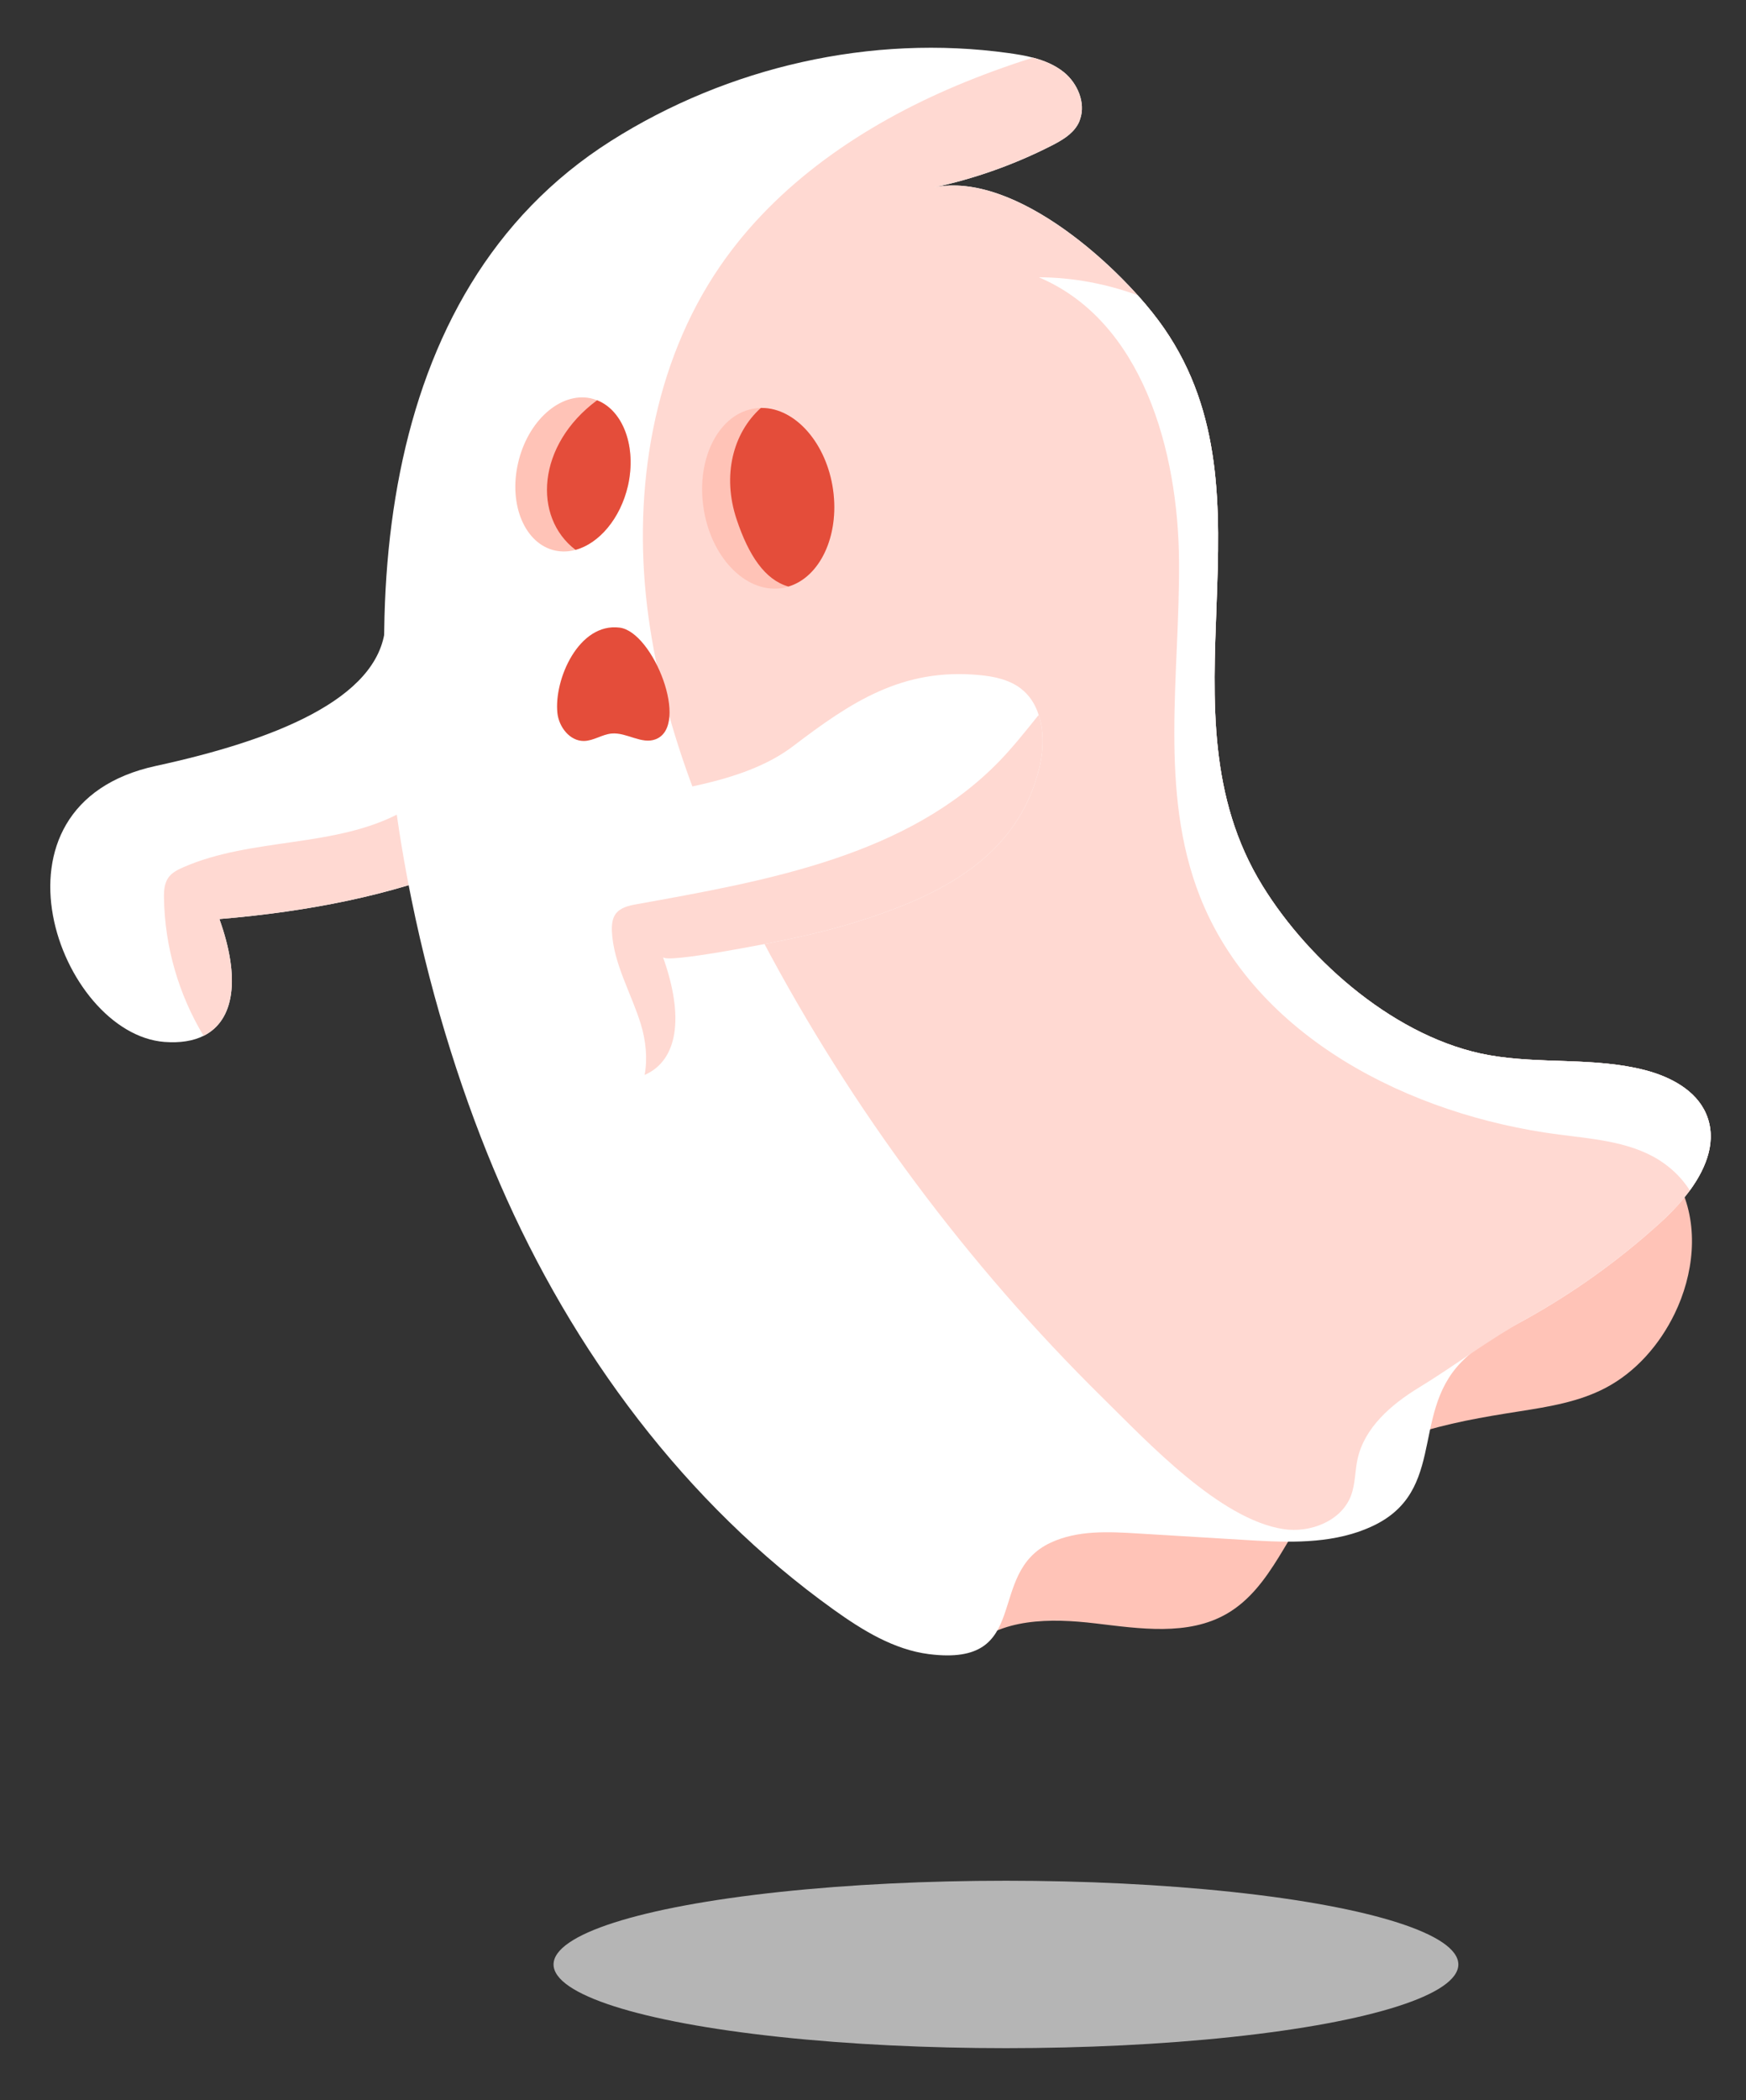 <?xml version="1.0" encoding="utf-8"?>
<!-- Generator: Adobe Illustrator 16.0.0, SVG Export Plug-In . SVG Version: 6.00 Build 0)  -->
<!DOCTYPE svg PUBLIC "-//W3C//DTD SVG 1.1//EN" "http://www.w3.org/Graphics/SVG/1.1/DTD/svg11.dtd">
<svg version="1.1" id="Layer_1" xmlns="http://www.w3.org/2000/svg" xmlns:xlink="http://www.w3.org/1999/xlink" x="0px" y="0px"
	 width="179.938px" height="216.369px" viewBox="0 0 179.938 216.369" enable-background="new 0 0 179.938 216.369"
	 xml:space="preserve">
<rect x="0" y="0" width="179.938" height="216.369" fill="#333333" stroke="none"/>
<g id="BACKGROUND">
</g>
<g id="OBJECTS">
	<g>
		<ellipse fill="#B5B5B5" cx="103.67" cy="202.392" rx="46.622" ry="8.625"/>
		<g>
			<path fill="#FFC3B7" d="M99.529,169.515c0.089,0.142,0.178,0.281,0.268,0.422c3.268-3.258,8.502-3.228,13.083-2.684
				c4.582,0.545,9.551,1.316,13.547-0.99c4.696-2.712,6.316-8.649,9.911-12.71c4.927-5.563,12.905-6.997,20.247-8.146
				c3.043-0.477,6.147-0.979,8.875-2.413c3.134-1.647,5.572-4.457,7.122-7.642c1.958-4.027,2.512-8.92,0.627-12.982
				c-4.88-10.521-22.13-6.398-30.902-5.354c-10.162,1.211-20.368,3-29.771,7.034c-9.404,4.034-18.029,10.505-23.118,19.382
				C92.485,152.229,94.622,161.662,99.529,169.515z"/>
			<g>
				<g>
					<g>
						<g>
							<path fill="#FFFFFF" d="M69.001,70.43c-1.13,2.35-2.48,4.51-4.05,6.48c-8.62,10.89-23.65,16.22-42.341,17.779
								c2.181,6.07,1.561,10.44-1.63,12.03c-1.06,0.53-2.41,0.75-4.029,0.63c-10.851-0.84-19.5-24.41-0.881-28.439
								c11.99-2.601,22.98-6.831,23.631-14.281L57.27,69.34l1.8,0.17L69.001,70.43z"/>
							<path fill="#FFD9D2" d="M22.612,94.689c2.181,6.07,1.561,10.44-1.63,12.03c-2.569-4.25-4-9.19-4.08-14.15
								c-0.02-0.739,0.021-1.54,0.45-2.149c0.351-0.5,0.931-0.8,1.5-1.05c7.141-3.141,15.72-1.971,22.561-5.71
								c5.89-3.221,9.43-9.5,14.729-13.62c0.34-0.271,0.73-0.54,1.13-0.7c0.36-0.15,0.73-0.22,1.11-0.141
								c0.26,0.051,0.479,0.16,0.689,0.311c0.341,0.229,0.62,0.54,0.891,0.85c1.62,1.86,3.25,3.73,4.56,5.82
								c0.15,0.24,0.3,0.49,0.431,0.73C56.332,87.8,41.302,93.13,22.612,94.689z"/>
						</g>
						<path fill="#FFFFFF" d="M171.151,125.931c-4.25,3.869-8.949,7.239-13.979,10.029c-2.311,1.279-4.74,2.479-6.58,4.38
							c-5.41,5.56-1.21,13.96-10.12,17.3c-0.16,0.07-0.32,0.12-0.479,0.18c-3.82,1.302-7.961,1.07-11.98,0.82
							c-3.57-0.22-7.14-0.43-10.71-0.649c-3.04-0.189-6.24-0.351-9.01,0.94c-6.83,3.159-1.78,12.85-12.561,11.489
							c-3.609-0.46-6.84-2.45-9.8-4.569c-15.31-10.961-26.93-26.641-34.42-43.92c-3.59-8.271-6.9-18.44-9.11-29.291
							c-5.89-28.85-4.08-62.51,20.561-78.12c12.06-7.64,26.84-11.02,40.99-9.05c0.84,0.12,1.689,0.25,2.5,0.47
							c1.159,0.3,2.27,0.76,3.199,1.51c1.4,1.141,2.24,3.141,1.67,4.801c-0.06,0.21-0.149,0.42-0.27,0.62
							c-0.59,1-1.64,1.6-2.67,2.13c-3.85,1.96-7.95,3.42-12.18,4.319c8.43-1.8,19.59,8.44,23.79,14.54
							c12.02,17.45-1.03,39.28,10.1,57.37c4.88,7.94,13.95,15.8,23.35,17.48c5.32,0.95,10.88,0.189,16.11,1.55
							c2.57,0.671,5.21,2.04,6.27,4.479C177.542,118.71,174.362,123.021,171.151,125.931z"/>
						<path fill="#FFD9D2" d="M174.151,122.649c-0.229,0.311-0.46,0.609-0.71,0.91c-0.71,0.859-1.5,1.659-2.29,2.369
							c-4.25,3.87-8.949,7.24-13.979,10.03c-3.772,2.09-7.243,4.742-10.946,7.002c-2.843,1.733-5.615,4.119-6.323,7.374
							c-0.27,1.24-0.223,2.553-0.667,3.74c-0.98,2.625-4.181,3.885-6.951,3.468c-6.578-0.99-14.066-9.021-18.572-13.454
							c-14.03-13.811-25.931-29.8-35.13-47.21c-5.71-10.78-10.431-22.28-11.891-34.391c-1.449-12.109,0.601-24.949,7.49-35.021
							c5.85-8.55,14.811-14.6,24.36-18.63c2.59-1.09,5.229-2.05,7.91-2.9c1.159,0.3,2.27,0.76,3.199,1.51
							c1.4,1.141,2.24,3.141,1.67,4.801c-0.06,0.21-0.149,0.42-0.27,0.62c-0.59,1-1.64,1.6-2.67,2.13
							c-3.851,1.96-7.95,3.42-12.18,4.319c1.6-0.34,3.3-0.25,5.029,0.17c5.82,1.391,11.99,6.44,16.021,10.931
							c1.09,1.21,2.02,2.39,2.74,3.439c12.02,17.45-1.03,39.28,10.1,57.37c4.88,7.94,13.95,15.8,23.35,17.48
							c5.32,0.95,10.88,0.189,16.11,1.55c2.57,0.671,5.21,2.04,6.27,4.479C176.972,117.39,175.932,120.21,174.151,122.649z"/>
						<g>
							<g>
								<path fill="#FFC3B7" d="M81.251,60.43c-0.26,0.09-0.521,0.15-0.8,0.18c-3.7,0.46-7.271-3.31-7.971-8.439
									c-0.71-5.12,1.71-9.641,5.4-10.101c0.18-0.029,0.36-0.04,0.53-0.04c0,0,0.029,0,0.09,0c3.47,0,6.689,3.641,7.359,8.471
									C86.512,55.25,84.481,59.47,81.251,60.43z"/>
							</g>
						</g>
						<g>
							<g>
								<path fill="#FFC3B7" d="M64.711,50.06c-0.78,3.37-2.98,5.94-5.4,6.59c-0.67,0.19-1.37,0.221-2.06,0.08
									c-3.13-0.649-4.86-4.689-3.86-9.02c0.99-4.34,4.33-7.32,7.46-6.681c0.24,0.051,0.46,0.12,0.68,0.21
									C64.222,42.29,65.622,46.05,64.711,50.06z"/>
							</g>
							<path fill="#E44D3A" d="M64.711,50.06c-0.78,3.37-2.98,5.94-5.4,6.59c-4.42-3.37-4-10.8,2.22-15.41
								C64.222,42.29,65.622,46.05,64.711,50.06z"/>
						</g>
						<g>
							<path fill="#FFFFFF" d="M107.092,79.189c-1.88,7.59-7.73,11.66-14.59,14.32c-3.75,1.46-7.65,2.53-11.59,3.33
								c-1.181,0.25-12.33,2.479-12.591,1.76c2.23,6.22,1.521,10.66-1.89,12.15c-1.02,0.449-2.28,0.63-3.78,0.51
								c-10.84-0.83-19.5-24.4-0.88-28.44c6.36-1.38,14.62-1.88,19.971-5.949c5.949-4.53,11.239-8.07,19.18-7.32
								c1.51,0.14,3.06,0.46,4.27,1.38c0.92,0.7,1.511,1.65,1.851,2.73c0.18,0.52,0.29,1.069,0.35,1.63
								C107.532,76.58,107.401,77.939,107.092,79.189z"/>
						</g>
						<path fill="#E44D3A" d="M63.867,64.664c3.454,0.445,7.274,10.11,3.707,11.499c-1.444,0.562-2.992-0.726-4.535-0.589
							c-0.988,0.087-1.868,0.753-2.859,0.767c-1.458,0.019-2.588-1.442-2.737-2.893C57.085,69.994,59.646,64.122,63.867,64.664z"/>
					</g>
				</g>
				<path fill="#FFFFFF" d="M174.151,122.649c-0.68-1.061-1.55-1.989-2.62-2.76c-3.079-2.229-7.109-2.511-10.88-3
					c-15.409-2-31.33-10.091-37-24.551c-4.229-10.771-2.069-22.83-2.14-34.4c-0.07-11.569-3.8-24.859-14.45-29.37
					c3.47,0.011,6.931,0.66,10.19,1.851c1.09,1.21,2.02,2.39,2.74,3.439c12.02,17.45-1.03,39.28,10.1,57.37
					c4.88,7.94,13.95,15.8,23.35,17.48c5.32,0.95,10.88,0.188,16.11,1.55c2.57,0.67,5.21,2.04,6.27,4.479
					C176.972,117.39,175.932,120.21,174.151,122.649z"/>
				<path fill="#FFD9D2" d="M107.092,79.189c-1.88,7.59-7.73,11.66-14.59,14.32c-3.75,1.46-7.65,2.53-11.59,3.33
					c-1.181,0.25-12.33,2.479-12.591,1.76c2.23,6.22,1.521,10.66-1.89,12.15c0.32-1.689,0.12-3.58-0.39-5.23
					c-0.98-3.2-2.811-6.2-2.98-9.54c-0.029-0.64,0.021-1.319,0.391-1.83c0.489-0.649,1.359-0.85,2.159-0.989
					c13.45-2.421,27.971-4.971,37.45-14.811c1.42-1.479,2.69-3.09,3.98-4.689c0.18,0.52,0.29,1.069,0.35,1.63
					C107.532,76.58,107.401,77.939,107.092,79.189z"/>
			</g>
		</g>
		<path fill="#E44D3A" d="M81.251,60.43c-2.41-0.69-4.09-3.18-5.34-6.93c-1.5-4.5-0.381-8.88,2.5-11.471c0,0,0.029,0,0.09,0
			c3.47,0,6.689,3.641,7.359,8.471C86.512,55.25,84.481,59.47,81.251,60.43z"/>
	</g>
</g>
</svg>
